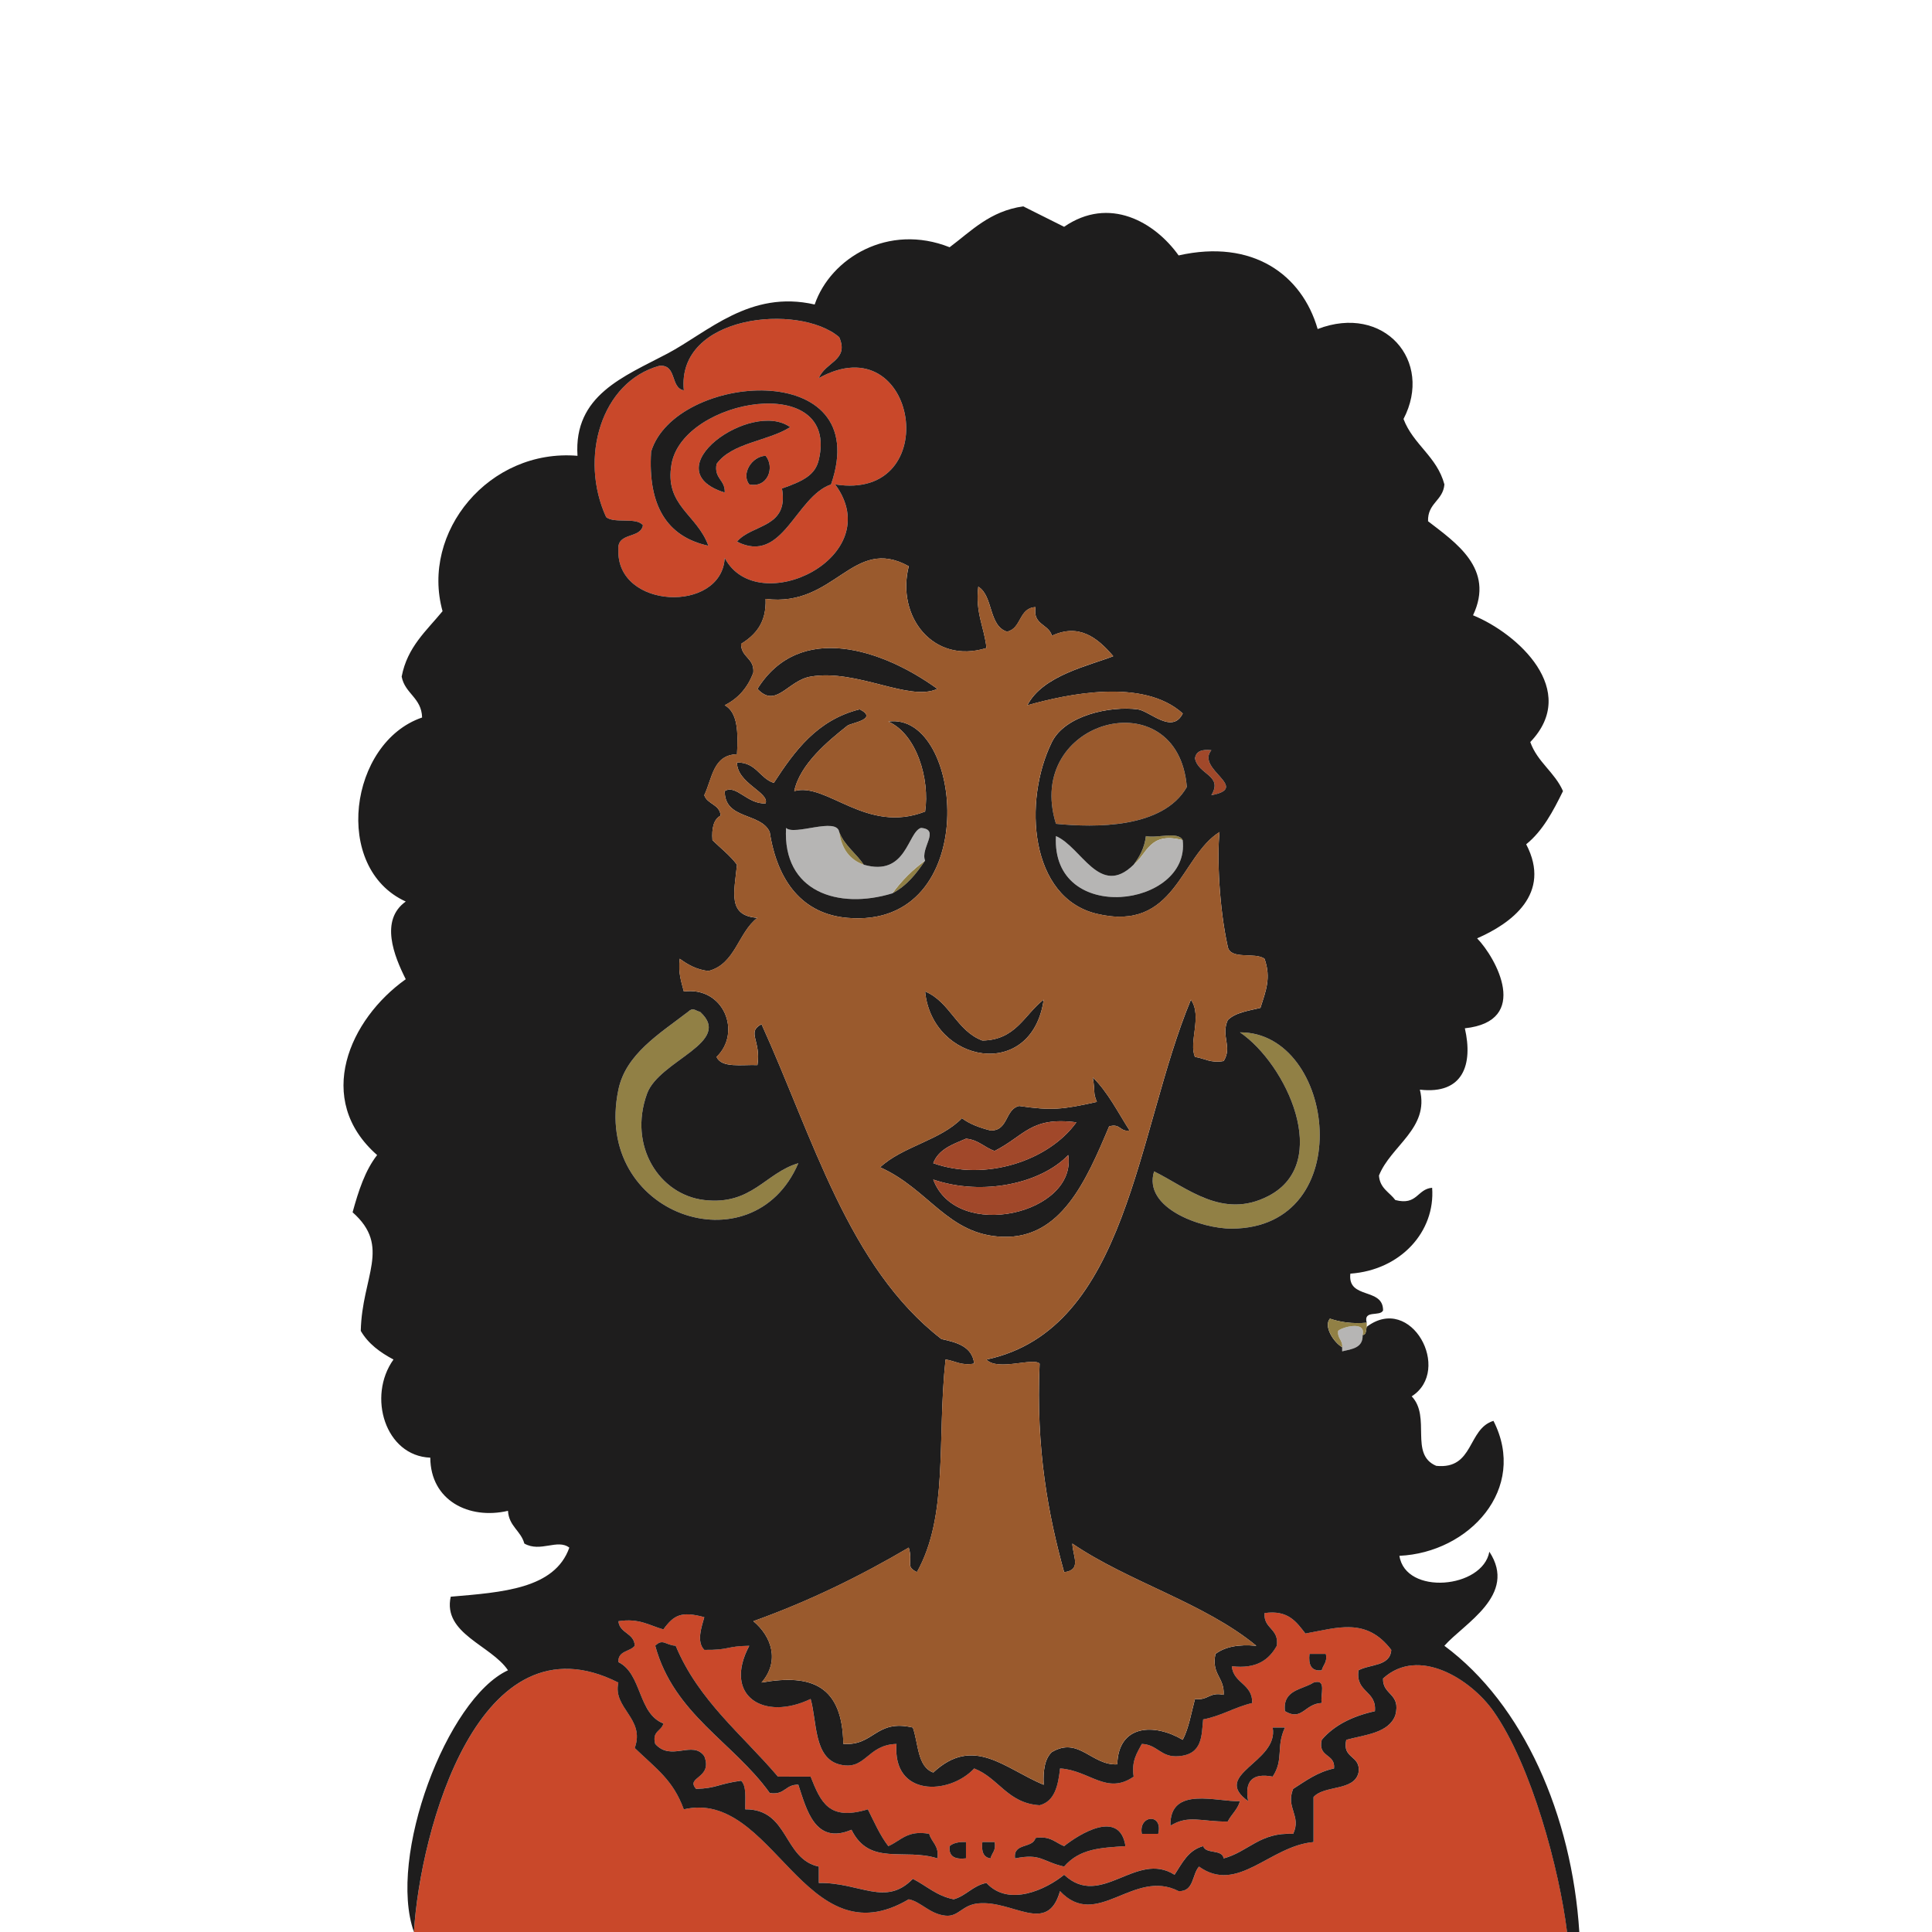 <?xml version="1.0" encoding="utf-8"?>
<!-- Generator: Adobe Illustrator 15.1.0, SVG Export Plug-In . SVG Version: 6.00 Build 0)  -->
<!DOCTYPE svg PUBLIC "-//W3C//DTD SVG 1.1//EN" "http://www.w3.org/Graphics/SVG/1.1/DTD/svg11.dtd">
<svg version="1.1" id="Ebene_1" xmlns="http://www.w3.org/2000/svg" xmlns:xlink="http://www.w3.org/1999/xlink" x="0px" y="0px"
	 width="113.39px" height="113.39px" viewBox="0 0 113.39 113.39" enable-background="new 0 0 113.39 113.39" xml:space="preserve">
<g>
	<path fill-rule="evenodd" clip-rule="evenodd" fill="#C9482A" d="M49.254,19.79c0.587,1.363-0.778,1.419-1.2,2.4
		c5.815-3.223,7.418,7.27,0.96,6.24c3.134,4.265-4.552,7.964-6.48,4.32c-0.195,3.262-6.375,3.006-6.24-0.48
		c-0.095-1.055,1.293-0.627,1.44-1.44c-0.38-0.5-1.679-0.081-2.16-0.48c-1.586-3.446-0.313-7.929,3.12-8.88
		c1.055-0.095,0.626,1.293,1.44,1.44C39.693,18.472,46.9,17.771,49.254,19.79z M48.774,28.43c2.587-7.475-9.155-6.571-10.56-1.92
		c-0.199,3.159,0.927,4.993,3.36,5.52c-0.66-1.85-2.598-2.352-2.16-4.8c0.691-3.869,9.871-5.42,8.64-0.24
		c-0.203,0.854-0.837,1.222-2.16,1.68c0.42,2.34-1.764,2.076-2.64,3.12C45.951,33.157,46.669,29.168,48.774,28.43z M42.535,28.91
		c0.039-0.759-0.638-0.802-0.48-1.68c0.902-1.257,2.996-1.324,4.32-2.16C44.105,23.427,38.256,27.567,42.535,28.91z M43.975,28.43
		c1.092,0.229,1.511-1.009,0.96-1.68C44.107,26.786,43.491,27.826,43.975,28.43z"/>
	<path fill-rule="evenodd" clip-rule="evenodd" fill="#1E1D1D" d="M43.254,31.79c0.876-1.044,3.061-0.78,2.64-3.12
		c1.323-0.458,1.957-0.826,2.16-1.68c1.231-5.18-7.949-3.628-8.64,0.24c-0.438,2.448,1.5,2.95,2.16,4.8
		c-2.433-0.527-3.559-2.361-3.36-5.52c1.405-4.651,13.147-5.555,10.56,1.92C46.669,29.168,45.951,33.157,43.254,31.79z"/>
	<path fill-rule="evenodd" clip-rule="evenodd" fill="#1E1D1D" d="M46.375,25.07c-1.324,0.836-3.417,0.903-4.32,2.16
		c-0.158,0.878,0.519,0.92,0.48,1.68C38.256,27.567,44.105,23.427,46.375,25.07z"/>
	<path fill-rule="evenodd" clip-rule="evenodd" fill="#1E1D1D" d="M44.935,26.75c0.551,0.671,0.132,1.909-0.96,1.68
		C43.491,27.826,44.107,26.786,44.935,26.75z"/>
	<path fill-rule="evenodd" clip-rule="evenodd" fill="#1E1D1D" d="M55.015,40.43c-1.652,0.771-4.72-1.183-7.44-0.72
		c-1.35,0.23-2.023,1.9-3.12,0.72C46.932,36.463,51.805,38.105,55.015,40.43z"/>
	<path fill-rule="evenodd" clip-rule="evenodd" fill="#9A5A2D" d="M69.654,46.19c-1.401,2.452-5.412,2.382-7.68,2.16
		C60.067,42.196,69.137,39.817,69.654,46.19z"/>
	<path fill-rule="evenodd" clip-rule="evenodd" fill="#A1482A" d="M71.095,44.03c-0.923,1.128,2.338,2.201,0,2.64
		c0.71-1.172-0.78-1.196-0.96-2.16C70.192,44.087,70.548,43.963,71.095,44.03z"/>
	<path fill-rule="evenodd" clip-rule="evenodd" fill="#1E1D1D" d="M54.294,58.189c1.468,0.612,1.847,2.313,3.36,2.88
		c1.974-0.025,2.468-1.53,3.6-2.399C60.563,63.486,54.708,62.408,54.294,58.189z"/>
	<path fill-rule="evenodd" clip-rule="evenodd" fill="#1E1D1D" d="M64.135,63.229c0.89,0.87,1.473,2.048,2.16,3.12
		c-0.579,0.099-0.522-0.438-1.2-0.24c-1.353,3.218-2.835,6.596-6.24,6.48c-3.237-0.109-4.308-2.785-7.2-4.08
		c1.326-1.234,3.542-1.578,4.8-2.88c0.458,0.342,1.042,0.558,1.68,0.72c1.064,0.025,0.833-1.246,1.68-1.439
		c1.909,0.278,2.536,0.211,4.561-0.24C64.135,64.084,64.295,64.158,64.135,63.229z M58.375,67.55
		c-0.601-0.199-0.943-0.657-1.681-0.72c-0.787,0.333-1.616,0.624-1.92,1.439c3.042,1.081,6.761-0.125,8.4-2.399
		C60.492,65.522,60.14,66.656,58.375,67.55z M54.774,69.229c1.373,3.676,8.459,2,7.92-1.439
		C61.094,69.465,57.663,70.212,54.774,69.229z"/>
	<path fill-rule="evenodd" clip-rule="evenodd" fill="#A1482A" d="M63.175,65.87c-1.64,2.274-5.359,3.48-8.4,2.399
		c0.304-0.815,1.133-1.106,1.92-1.439c0.738,0.063,1.08,0.521,1.681,0.72C60.14,66.656,60.492,65.522,63.175,65.87z"/>
	<path fill-rule="evenodd" clip-rule="evenodd" fill="#A1482A" d="M62.694,67.79c0.539,3.439-6.547,5.115-7.92,1.439
		C57.663,70.212,61.094,69.465,62.694,67.79z"/>
	<path fill-rule="evenodd" clip-rule="evenodd" fill="#C9482A" d="M41.334,94.91c-0.153,0.549-0.476,1.447,0,1.92
		c1.503,0.017,1.259-0.222,2.64-0.24c-1.562,2.943,0.85,4.442,3.6,3.12c0.376,1.301,0.173,3.444,1.68,3.84
		c1.563,0.409,1.606-1.153,3.36-1.2c-0.245,3.103,3.081,3.021,4.56,1.44c1.441,0.56,1.957,2.043,3.84,2.159
		c0.887-0.232,1.087-1.152,1.2-2.159c1.719,0.1,2.737,1.582,4.319,0.479c-0.139-0.939,0.207-1.394,0.48-1.92
		c0.926,0.034,1.109,0.811,2.16,0.72c1.431-0.107,1.341-1.243,1.439-2.159c1.078-0.203,1.844-0.717,2.88-0.961
		c0.023-1.143-1.102-1.138-1.199-2.159c1.45,0.171,2.182-0.379,2.64-1.2c0.147-1.028-0.781-0.979-0.72-1.92
		c1.396-0.197,1.873,0.526,2.399,1.2c1.877-0.331,3.572-0.971,5.04,0.96c-0.059,0.981-1.249,0.83-1.92,1.199
		c-0.194,1.314,1.07,1.17,0.96,2.4c-1.31,0.291-2.385,0.815-3.12,1.68c-0.252,1.053,0.812,0.789,0.721,1.681
		c-0.985,0.215-1.666,0.733-2.4,1.199c-0.452,1.125,0.504,1.567,0,2.641c-1.948-0.108-2.629,1.052-4.08,1.439
		c-0.078-0.562-1.047-0.232-1.2-0.72c-0.885,0.235-1.234,1.005-1.68,1.68c-2.261-1.438-4.315,2.038-6.48,0
		c-1.05,0.856-3.25,1.908-4.56,0.48c-0.802,0.158-1.174,0.746-1.92,0.96c-1.005-0.195-1.603-0.798-2.4-1.2
		c-1.613,1.654-3.077,0.205-5.52,0.24c0-0.32,0-0.64,0-0.96c-2.111-0.449-1.736-3.384-4.32-3.36c-0.002-0.638,0.091-1.37-0.24-1.68
		c-1.357,0.188-1.439,0.448-2.64,0.479c-0.647-0.717,0.997-0.6,0.48-1.92c-0.685-0.96-1.944,0.34-2.88-0.72
		c-0.206-0.766,0.378-0.742,0.48-1.2c-1.505-0.574-1.249-2.911-2.64-3.6c-0.037-0.678,0.679-0.602,0.96-0.96
		c-0.034-0.766-0.887-0.713-0.96-1.44c1.232-0.192,1.823,0.258,2.64,0.48C39.547,94.792,39.975,94.545,41.334,94.91z M45.655,104.27
		c-2.094-2.466-4.66-4.46-6-7.68c-0.597-0.026-0.743-0.45-1.2,0c1.097,4.023,4.581,5.659,6.72,8.64
		c0.877,0.158,0.92-0.52,1.68-0.479c0.486,1.461,0.983,3.55,3.12,2.64c1.062,2.155,3.102,1.056,5.04,1.68
		c0.115-0.755-0.342-0.938-0.48-1.439c-1.28-0.24-1.67,0.409-2.4,0.72c-0.488-0.632-0.825-1.415-1.2-2.16
		c-2.292,0.692-2.757-0.411-3.36-1.92C46.935,104.27,46.294,104.27,45.655,104.27z M77.574,98.029
		c0.076-0.324,0.342-0.458,0.24-0.96c-0.32,0-0.64,0-0.96,0C76.787,97.697,76.942,98.102,77.574,98.029z M75.414,100.43
		c1.01,0.608,1.15-0.441,2.16-0.48c-0.106-0.453,0.327-1.446-0.479-1.199C76.408,99.184,75.271,99.166,75.414,100.43z
		 M73.255,105.71c-0.225-1.185,0.256-1.664,1.439-1.44c0.672-1.021,0.178-1.729,0.72-2.88c-0.239,0-0.479,0-0.72,0
		C75.068,103.436,71.037,104.129,73.255,105.71z M68.694,107.149c1.083-0.65,1.773-0.233,3.36-0.24
		c0.216-0.424,0.579-0.7,0.72-1.199C71.468,105.777,68.633,104.775,68.694,107.149z M67.015,107.63c0.32,0,0.64,0,0.96,0
		C68.286,106.399,66.8,106.513,67.015,107.63z M62.454,108.35c-0.519-0.201-0.818-0.621-1.68-0.479
		c-0.164,0.636-1.331,0.269-1.2,1.199c1.547-0.311,1.574,0.188,2.88,0.48c0.928-1.073,2.166-1.099,3.601-1.2
		C65.713,106.125,63.283,107.688,62.454,108.35z M55.734,108.35c-0.072,0.633,0.333,0.788,0.96,0.72c0-0.319,0-0.64,0-0.96
		C56.276,108.092,55.948,108.163,55.734,108.35z M58.135,109.069c0.075-0.324,0.342-0.458,0.24-0.96c-0.24,0-0.48,0-0.72,0
		C57.587,108.656,57.712,109.012,58.135,109.069z"/>
	<path fill-rule="evenodd" clip-rule="evenodd" fill="#1E1D1D" d="M47.575,104.27c0.603,1.509,1.068,2.612,3.36,1.92
		c0.375,0.745,0.712,1.528,1.2,2.16c0.729-0.311,1.12-0.96,2.4-0.72c0.138,0.502,0.595,0.685,0.48,1.439
		c-1.938-0.624-3.978,0.476-5.04-1.68c-2.137,0.91-2.634-1.179-3.12-2.64c-0.759-0.04-0.802,0.638-1.68,0.479
		c-2.139-2.98-5.624-4.616-6.72-8.64c0.457-0.45,0.603-0.026,1.2,0c1.34,3.22,3.906,5.214,6,7.68
		C46.294,104.27,46.935,104.27,47.575,104.27z"/>
	<path fill-rule="evenodd" clip-rule="evenodd" fill="#1E1D1D" d="M76.854,97.069c0.32,0,0.64,0,0.96,0
		c0.102,0.502-0.164,0.636-0.24,0.96C76.942,98.102,76.787,97.697,76.854,97.069z"/>
	<path fill-rule="evenodd" clip-rule="evenodd" fill="#C9482A" d="M91.975,113.39c-22.561,0-45.12,0-67.68,0
		c0.361-5.957,3.816-18.774,12-14.64c-0.352,1.509,1.592,2.105,0.96,3.84c1.302,1.25,2.254,1.886,2.88,3.6
		c5.267-1.227,7.083,8.904,13.2,5.28c0.699,0.123,1.225,0.865,2.16,0.96c0.773,0.078,0.965-0.627,1.92-0.72
		c2.045-0.199,4.072,1.886,4.8-0.721c2.176,2.32,4.315-1.354,6.96,0c0.917,0.038,0.779-0.979,1.2-1.439
		c2.273,1.627,4.147-1.213,6.72-1.44c0-0.88,0-1.76,0-2.64c0.639-0.722,2.39-0.33,2.64-1.44c0.154-1.033-0.982-0.777-0.72-1.92
		c1.133-0.307,2.484-0.396,2.88-1.439c0.345-1.305-0.754-1.167-0.72-2.16c2.095-1.913,5.173,0.061,6.479,1.92
		C89.896,103.619,91.523,109.731,91.975,113.39z"/>
	<path fill-rule="evenodd" clip-rule="evenodd" fill="#1E1D1D" d="M77.095,98.75c0.807-0.247,0.373,0.746,0.479,1.199
		c-1.01,0.039-1.15,1.089-2.16,0.48C75.271,99.166,76.408,99.184,77.095,98.75z"/>
	<path fill-rule="evenodd" clip-rule="evenodd" fill="#1E1D1D" d="M74.694,101.39c0.24,0,0.48,0,0.72,0
		c-0.542,1.15-0.048,1.859-0.72,2.88c-1.184-0.224-1.664,0.256-1.439,1.44C71.037,104.129,75.068,103.436,74.694,101.39z"/>
	<path fill-rule="evenodd" clip-rule="evenodd" fill="#1E1D1D" d="M72.774,105.71c-0.141,0.499-0.504,0.775-0.72,1.199
		c-1.587,0.007-2.277-0.41-3.36,0.24C68.633,104.775,71.468,105.777,72.774,105.71z"/>
	<path fill-rule="evenodd" clip-rule="evenodd" fill="#1E1D1D" d="M67.975,107.63c-0.32,0-0.64,0-0.96,0
		C66.8,106.513,68.286,106.399,67.975,107.63z"/>
	<path fill-rule="evenodd" clip-rule="evenodd" fill="#1E1D1D" d="M66.055,108.35c-1.435,0.102-2.673,0.127-3.601,1.2
		c-1.306-0.293-1.333-0.791-2.88-0.48c-0.131-0.931,1.036-0.563,1.2-1.199c0.861-0.142,1.161,0.278,1.68,0.479
		C63.283,107.688,65.713,106.125,66.055,108.35z"/>
	<path fill-rule="evenodd" clip-rule="evenodd" fill="#1E1D1D" d="M56.694,108.109c0,0.32,0,0.641,0,0.96
		c-0.627,0.068-1.032-0.087-0.96-0.72C55.948,108.163,56.276,108.092,56.694,108.109z"/>
	<path fill-rule="evenodd" clip-rule="evenodd" fill="#1E1D1D" d="M57.655,108.109c0.24,0,0.48,0,0.72,0
		c0.102,0.502-0.165,0.636-0.24,0.96C57.712,109.012,57.587,108.656,57.655,108.109z"/>
	<path fill-rule="evenodd" clip-rule="evenodd" fill="#B6B5B4" d="M79.975,78.35c0.034,0.755-0.615,0.824-1.2,0.96
		c0-0.08,0-0.16,0-0.24c0.03-0.43-0.294-0.506-0.24-0.96C78.709,77.913,80.195,77.466,79.975,78.35z"/>
	<path fill-rule="evenodd" clip-rule="evenodd" fill="#918045" d="M52.375,52.43c0.539-0.741,1.179-1.381,1.92-1.92
		C53.782,51.277,53.215,51.991,52.375,52.43z"/>
	<path fill-rule="evenodd" clip-rule="evenodd" fill="#B6B5B4" d="M50.694,50.75c2.52,0.727,2.569-1.914,3.36-2.16
		c1.161,0.095-0.056,1.176,0.24,1.92c-0.741,0.539-1.381,1.179-1.92,1.92c-3.177,0.971-6.449-0.088-6.24-3.84
		c0.476,0.48,2.97-0.659,3.12,0.24C49.395,49.809,49.865,50.459,50.694,50.75z"/>
	<path fill-rule="evenodd" clip-rule="evenodd" fill="#918045" d="M49.254,48.83c0.315,0.806,0.994,1.246,1.44,1.92
		C49.865,50.459,49.395,49.809,49.254,48.83z"/>
	<path fill-rule="evenodd" clip-rule="evenodd" fill="#918045" d="M69.414,49.31c-1.958-0.519-2.077,0.803-2.88,1.44
		c0.338-0.462,0.635-0.966,0.721-1.68C67.906,49.218,69.159,48.765,69.414,49.31z"/>
	<path fill-rule="evenodd" clip-rule="evenodd" fill="#B6B5B4" d="M69.414,49.31c0.468,3.95-7.727,5.023-7.439-0.24
		c1.513,0.652,2.563,3.636,4.56,1.68C67.337,50.112,67.456,48.791,69.414,49.31z"/>
	<path fill-rule="evenodd" clip-rule="evenodd" fill="#918045" d="M46.854,68.27c-2.674,6.242-12.101,3.047-10.56-4.319
		c0.434-2.074,2.373-3.252,4.08-4.561c0.315-0.288,0.377-0.094,0.72,0c1.966,1.798-2.407,2.833-3.12,4.8
		c-1.114,3.075,0.73,5.937,3.36,6.24C44.126,70.752,44.914,68.836,46.854,68.27z"/>
	<path fill-rule="evenodd" clip-rule="evenodd" fill="#918045" d="M67.734,68.75c1.94,0.951,4.021,2.845,6.72,1.439
		c3.744-1.948,1.047-7.74-1.68-9.6c5.626-0.024,6.999,11.484-0.479,11.52C70.517,72.118,67.063,70.909,67.734,68.75z"/>
	<path fill-rule="evenodd" clip-rule="evenodd" fill="#1E1D1D" d="M50.455,41.63c1.14,0.581-0.522,0.802-0.72,0.96
		c-1.093,0.87-2.786,2.245-3.12,3.84c1.901-0.545,4.23,2.547,7.68,1.2c0.285-1.9-0.497-4.554-2.16-5.28
		c4.431-0.627,5.579,12.206-2.4,11.52c-2.632-0.226-4.107-2.132-4.56-5.04c-0.524-1.156-2.651-0.708-2.64-2.4
		c0.657-0.422,1.339,0.79,2.4,0.72c0.231-0.64-1.688-1.185-1.68-2.4c1.134-0.014,1.318,0.922,2.16,1.2
		C46.644,44.06,47.959,42.255,50.455,41.63z M49.254,48.83c-0.15-0.899-2.644,0.241-3.12-0.24c-0.209,3.751,3.063,4.811,6.24,3.84
		c0.841-0.439,1.407-1.153,1.92-1.92c-0.295-0.744,0.921-1.825-0.24-1.92c-0.792,0.246-0.841,2.887-3.36,2.16
		C50.249,50.076,49.569,49.635,49.254,48.83z"/>
	<path fill-rule="evenodd" clip-rule="evenodd" fill="#1E1D1D" d="M24.294,113.39c-1.563-4.397,1.928-13.699,5.52-15.36
		c-0.989-1.476-3.844-2.146-3.36-4.319c3.022-0.259,6.105-0.455,6.96-2.88c-0.698-0.535-1.693,0.299-2.64-0.24
		c-0.206-0.755-0.907-1.013-0.96-1.92c-2.3,0.534-4.547-0.613-4.56-3.12c-2.645-0.102-3.708-3.594-2.16-5.76
		c-0.783-0.417-1.479-0.922-1.92-1.681c0.068-3.204,1.804-4.944-0.48-6.96c0.345-1.255,0.737-2.462,1.44-3.359
		c-3.722-3.269-1.62-7.977,1.68-10.32c-0.691-1.372-1.529-3.467,0-4.56c-4.321-1.966-3.321-9.339,0.96-10.8
		c-0.032-1.167-1.008-1.392-1.2-2.4c0.332-1.748,1.464-2.696,2.4-3.84c-1.294-4.638,2.73-9.553,7.92-9.12
		c-0.232-3.558,2.723-4.648,5.28-6c2.374-1.256,4.842-3.752,8.64-2.88c0.937-2.732,4.33-4.788,7.92-3.36
		c1.281-0.958,2.36-2.12,4.32-2.4c0.802,0.398,1.598,0.802,2.399,1.2c2.651-1.824,5.319-0.284,6.721,1.68
		c4.341-0.978,7.238,1.124,8.16,4.32c3.892-1.496,6.815,1.871,5.039,5.28c0.572,1.508,1.963,2.198,2.4,3.84
		c-0.08,0.96-0.993,1.087-0.96,2.16c1.599,1.239,3.938,2.784,2.64,5.52c2.628,1.076,6.273,4.402,3.36,7.44
		c0.42,1.18,1.434,1.767,1.92,2.88c-0.581,1.179-1.186,2.334-2.16,3.12c1.524,2.917-0.902,4.659-2.88,5.52
		c1.11,1.145,3.165,4.864-0.72,5.28c0.483,2.103-0.084,3.898-2.64,3.601c0.572,2.268-1.705,3.289-2.4,5.04
		c0.048,0.751,0.619,0.98,0.96,1.439c1.297,0.337,1.271-0.648,2.16-0.72c0.194,2.572-1.847,4.831-4.8,5.04
		c-0.177,1.536,1.932,0.788,1.92,2.16c-0.178,0.383-1.175-0.056-0.96,0.72c-0.875,0.074-1.563-0.038-2.16-0.24
		c-0.384,0.454,0.215,1.382,0.72,1.68c0,0.08,0,0.16,0,0.24c0.585-0.136,1.234-0.205,1.2-0.96c0.233-0.007,0.187-0.294,0.24-0.479
		c2.614-1.98,5.039,2.549,2.64,4.08c1.155,1.21-0.156,3.406,1.44,4.079c2.227,0.228,1.825-2.174,3.359-2.64
		c2.039,3.998-1.443,7.739-5.52,7.92c0.357,2.337,4.887,1.929,5.279-0.24c1.673,2.548-1.493,4.213-2.64,5.521
		c4.643,3.438,7.483,9.957,7.92,16.8c-0.24,0-0.479,0-0.72,0c-0.451-3.658-2.078-9.771-4.32-12.96
		c-1.307-1.859-4.385-3.833-6.479-1.92c-0.034,0.993,1.064,0.855,0.72,2.16c-0.396,1.044-1.747,1.133-2.88,1.439
		c-0.263,1.143,0.874,0.887,0.72,1.92c-0.25,1.11-2.001,0.719-2.64,1.44c0,0.88,0,1.76,0,2.64c-2.572,0.228-4.446,3.067-6.72,1.44
		c-0.421,0.46-0.283,1.478-1.2,1.439c-2.645-1.354-4.784,2.32-6.96,0c-0.729,2.606-2.755,0.521-4.8,0.721
		c-0.955,0.093-1.146,0.798-1.92,0.72c-0.935-0.095-1.461-0.837-2.16-0.96c-6.117,3.624-7.933-6.507-13.2-5.28
		c-0.626-1.714-1.578-2.35-2.88-3.6c0.632-1.734-1.312-2.331-0.96-3.84C28.111,94.615,24.655,107.433,24.294,113.39z M40.135,22.91
		c-0.813-0.146-0.385-1.535-1.44-1.44c-3.433,0.951-4.706,5.434-3.12,8.88c0.481,0.399,1.78-0.02,2.16,0.48
		c-0.146,0.813-1.535,0.385-1.44,1.44c-0.135,3.486,6.045,3.742,6.24,0.48c1.928,3.644,9.614-0.056,6.48-4.32
		c6.458,1.03,4.855-9.463-0.96-6.24c0.421-0.98,1.787-1.037,1.2-2.4C46.9,17.771,39.693,18.472,40.135,22.91z M44.935,35.15
		c0.055,1.415-0.604,2.116-1.44,2.64c-0.001,0.8,0.781,0.819,0.72,1.68c-0.323,0.876-0.878,1.521-1.68,1.92
		c0.773,0.427,0.792,1.608,0.72,2.88c-1.412,0.028-1.451,1.429-1.92,2.4c0.177,0.543,0.915,0.525,0.96,1.2
		c-0.419,0.221-0.529,0.75-0.48,1.44c0.485,0.475,1.03,0.89,1.44,1.44c-0.166,1.654-0.563,2.992,1.2,3.12
		c-1.14,0.86-1.286,2.714-2.88,3.12c-0.714-0.085-1.218-0.382-1.68-0.72c-0.105,0.825,0.095,1.345,0.24,1.92
		c2.358-0.3,3.406,2.413,1.92,3.84c0.292,0.668,1.474,0.446,2.4,0.48c0.228-1.438-0.659-1.929,0.24-2.4
		c3.022,6.658,5.097,14.263,10.56,18.48c0.919,0.201,1.801,0.439,1.92,1.439c-0.779,0.14-1.116-0.163-1.68-0.239
		c-0.51,4.718,0.182,9.153-1.68,12.479c-0.709-0.347-0.207-0.536-0.48-1.439c-2.821,1.658-5.821,3.139-9.12,4.319
		c1.071,0.889,1.566,2.345,0.48,3.601c2.975-0.53,4.744,0.208,4.8,3.6c1.814,0.135,1.89-1.47,4.08-0.96
		c0.334,0.946,0.259,2.301,1.2,2.64c2.366-2.205,4.195-0.229,6.48,0.721c-0.04-0.84,0.063-1.537,0.479-1.92
		c1.582-0.939,2.337,0.803,3.84,0.72c0.061-2.355,2.189-2.419,3.84-1.44c0.359-0.681,0.501-1.579,0.721-2.399
		c0.757,0.117,0.848-0.433,1.68-0.24c0.067-1.027-0.733-1.187-0.479-2.4c0.545-0.414,1.341-0.579,2.399-0.479
		c-3.071-2.529-7.467-3.733-10.8-6c0.039,0.784,0.556,1.552-0.48,1.68c-0.919-3.311-1.667-7.195-1.439-12.24
		c-0.368-0.381-2.468,0.461-3.12-0.239c8.335-1.772,8.794-13.426,12-21.12c0.679,0.971-0.149,2.506,0.24,3.359
		c0.563,0.077,0.9,0.38,1.68,0.24c0.532-0.842-0.179-1.444,0.24-2.399c0.434-0.446,1.212-0.549,1.92-0.721
		c0.315-0.993,0.636-1.756,0.24-2.88c-0.545-0.415-2.013,0.093-2.16-0.72c-0.504-2.277-0.636-5.271-0.48-6.72
		c-2.307,1.429-2.591,5.892-7.199,4.8c-3.948-0.936-4.347-6.62-2.641-10.08c0.776-1.574,3.438-2.132,5.04-1.92
		c0.7,0.093,2.027,1.49,2.64,0.24c-2.323-2.094-6.772-1.139-9.119-0.48c0.894-1.761,3.662-2.331,5.04-2.88
		c-0.958-1.133-2.046-1.927-3.601-1.2c-0.183-0.697-1.138-0.623-0.96-1.68c-0.994,0.046-0.813,1.268-1.68,1.44
		c-1.087-0.353-0.791-2.089-1.68-2.64c-0.187,1.547,0.354,2.366,0.48,3.6c-3.124,0.979-5.311-1.862-4.56-4.8
		C50.03,31.402,49.023,35.67,44.935,35.15z M61.975,48.35c2.268,0.223,6.278,0.292,7.68-2.16
		C69.137,39.817,60.067,42.196,61.975,48.35z M70.135,44.51c0.18,0.964,1.67,0.988,0.96,2.16c2.338-0.439-0.923-1.512,0-2.64
		C70.548,43.963,70.192,44.087,70.135,44.51z M66.534,50.75c-1.996,1.956-3.047-1.028-4.56-1.68c-0.287,5.263,7.907,4.19,7.439,0.24
		c-0.255-0.544-1.508-0.091-2.159-0.24C67.169,49.784,66.872,50.288,66.534,50.75z M41.334,70.43c-2.63-0.304-4.474-3.165-3.36-6.24
		c0.713-1.967,5.086-3.002,3.12-4.8c-0.343-0.094-0.405-0.288-0.72,0c-1.708,1.309-3.646,2.486-4.08,4.561
		c-1.541,7.366,7.886,10.562,10.56,4.319C44.914,68.836,44.126,70.752,41.334,70.43z M72.295,72.109
		c7.479-0.035,6.105-11.544,0.479-11.52c2.727,1.859,5.424,7.651,1.68,9.6c-2.699,1.405-4.779-0.488-6.72-1.439
		C67.063,70.909,70.517,72.118,72.295,72.109z M38.935,95.63c-0.817-0.223-1.408-0.673-2.64-0.48c0.073,0.728,0.926,0.675,0.96,1.44
		c-0.281,0.358-0.997,0.282-0.96,0.96c1.392,0.688,1.135,3.025,2.64,3.6c-0.102,0.458-0.686,0.435-0.48,1.2
		c0.936,1.06,2.195-0.24,2.88,0.72c0.517,1.32-1.127,1.203-0.48,1.92c1.201-0.031,1.283-0.292,2.64-0.479
		c0.331,0.31,0.237,1.042,0.24,1.68c2.584-0.023,2.209,2.911,4.32,3.36c0,0.32,0,0.64,0,0.96c2.443-0.035,3.907,1.414,5.52-0.24
		c0.797,0.402,1.395,1.005,2.4,1.2c0.746-0.214,1.118-0.802,1.92-0.96c1.31,1.428,3.51,0.376,4.56-0.48
		c2.165,2.038,4.22-1.438,6.48,0c0.445-0.675,0.795-1.444,1.68-1.68c0.153,0.487,1.122,0.158,1.2,0.72
		c1.451-0.388,2.132-1.548,4.08-1.439c0.504-1.073-0.452-1.516,0-2.641c0.734-0.466,1.415-0.984,2.4-1.199
		c0.091-0.892-0.973-0.628-0.721-1.681c0.735-0.864,1.811-1.389,3.12-1.68c0.11-1.23-1.154-1.086-0.96-2.4
		c0.671-0.369,1.861-0.218,1.92-1.199c-1.468-1.931-3.163-1.291-5.04-0.96c-0.526-0.674-1.003-1.397-2.399-1.2
		c-0.062,0.941,0.867,0.892,0.72,1.92c-0.458,0.821-1.189,1.371-2.64,1.2c0.098,1.021,1.223,1.017,1.199,2.159
		c-1.036,0.244-1.802,0.758-2.88,0.961c-0.099,0.916-0.009,2.052-1.439,2.159c-1.051,0.091-1.234-0.686-2.16-0.72
		c-0.273,0.526-0.619,0.98-0.48,1.92c-1.582,1.103-2.601-0.38-4.319-0.479c-0.113,1.007-0.313,1.927-1.2,2.159
		c-1.884-0.116-2.399-1.6-3.84-2.159c-1.479,1.58-4.805,1.662-4.56-1.44c-1.754,0.047-1.797,1.609-3.36,1.2
		c-1.506-0.396-1.303-2.539-1.68-3.84c-2.75,1.322-5.162-0.177-3.6-3.12c-1.381,0.019-1.137,0.257-2.64,0.24
		c-0.476-0.473-0.153-1.371,0-1.92C39.975,94.545,39.547,94.792,38.935,95.63z"/>
	<path fill-rule="evenodd" clip-rule="evenodd" fill="#918045" d="M79.975,78.35c0.221-0.884-1.266-0.437-1.44-0.24
		c-0.054,0.454,0.271,0.53,0.24,0.96c-0.505-0.298-1.104-1.226-0.72-1.68c0.598,0.202,1.285,0.314,2.16,0.24c0,0.08,0,0.16,0,0.24
		C80.161,78.056,80.208,78.343,79.975,78.35z"/>
	<path fill-rule="evenodd" clip-rule="evenodd" fill="#9A5A2D" d="M53.334,33.23c-0.751,2.938,1.437,5.779,4.56,4.8
		c-0.125-1.234-0.667-2.053-0.48-3.6c0.889,0.551,0.593,2.287,1.68,2.64c0.867-0.172,0.686-1.394,1.68-1.44
		c-0.178,1.058,0.777,0.983,0.96,1.68c1.555-0.728,2.643,0.067,3.601,1.2c-1.378,0.549-4.146,1.119-5.04,2.88
		c2.347-0.659,6.796-1.614,9.119,0.48c-0.612,1.25-1.939-0.147-2.64-0.24c-1.603-0.212-4.264,0.346-5.04,1.92
		c-1.706,3.46-1.308,9.145,2.641,10.08c4.608,1.092,4.893-3.371,7.199-4.8c-0.155,1.45-0.023,4.443,0.48,6.72
		c0.147,0.813,1.615,0.305,2.16,0.72c0.396,1.124,0.075,1.887-0.24,2.88c-0.708,0.172-1.486,0.274-1.92,0.721
		c-0.419,0.955,0.292,1.558-0.24,2.399c-0.779,0.14-1.116-0.163-1.68-0.24c-0.39-0.854,0.438-2.389-0.24-3.359
		c-3.206,7.694-3.665,19.348-12,21.12c0.652,0.7,2.752-0.142,3.12,0.239c-0.228,5.045,0.521,8.93,1.439,12.24
		c1.036-0.128,0.52-0.896,0.48-1.68c3.333,2.267,7.729,3.471,10.8,6c-1.059-0.1-1.854,0.065-2.399,0.479
		c-0.254,1.214,0.547,1.373,0.479,2.4c-0.832-0.192-0.923,0.357-1.68,0.24c-0.22,0.82-0.361,1.719-0.721,2.399
		c-1.65-0.979-3.779-0.915-3.84,1.44c-1.503,0.083-2.258-1.659-3.84-0.72c-0.416,0.383-0.52,1.08-0.479,1.92
		c-2.285-0.95-4.114-2.926-6.48-0.721c-0.941-0.339-0.866-1.693-1.2-2.64c-2.19-0.51-2.266,1.095-4.08,0.96
		c-0.056-3.392-1.825-4.13-4.8-3.6c1.085-1.256,0.59-2.712-0.48-3.601c3.299-1.181,6.299-2.661,9.12-4.319
		c0.273,0.903-0.229,1.093,0.48,1.439c1.862-3.326,1.17-7.762,1.68-12.479c0.563,0.076,0.901,0.379,1.68,0.239
		c-0.119-1-1.001-1.238-1.92-1.439c-5.462-4.218-7.538-11.822-10.56-18.48c-0.899,0.472-0.012,0.962-0.24,2.4
		c-0.926-0.034-2.107,0.188-2.4-0.48c1.486-1.427,0.438-4.14-1.92-3.84c-0.146-0.575-0.345-1.095-0.24-1.92
		c0.462,0.338,0.966,0.635,1.68,0.72c1.594-0.406,1.74-2.26,2.88-3.12c-1.763-0.128-1.366-1.466-1.2-3.12
		c-0.41-0.55-0.955-0.965-1.44-1.44c-0.049-0.689,0.061-1.219,0.48-1.44c-0.045-0.675-0.783-0.657-0.96-1.2
		c0.469-0.971,0.508-2.372,1.92-2.4c0.072-1.272,0.053-2.453-0.72-2.88c0.801-0.398,1.356-1.043,1.68-1.92
		c0.061-0.861-0.721-0.879-0.72-1.68c0.836-0.524,1.495-1.226,1.44-2.64C49.023,35.67,50.03,31.402,53.334,33.23z M44.455,40.43
		c1.097,1.181,1.771-0.49,3.12-0.72c2.72-0.463,5.788,1.491,7.44,0.72C51.805,38.105,46.932,36.463,44.455,40.43z M45.415,45.95
		c-0.842-0.278-1.026-1.213-2.16-1.2c-0.008,1.215,1.912,1.76,1.68,2.4c-1.061,0.07-1.743-1.143-2.4-0.72
		c-0.011,1.691,2.116,1.244,2.64,2.4c0.453,2.908,1.927,4.814,4.56,5.04c7.979,0.686,6.832-12.147,2.4-11.52
		c1.663,0.726,2.445,3.38,2.16,5.28c-3.45,1.347-5.779-1.745-7.68-1.2c0.334-1.595,2.026-2.97,3.12-3.84
		c0.198-0.158,1.86-0.379,0.72-0.96C47.959,42.255,46.644,44.06,45.415,45.95z M61.255,58.67c-1.132,0.869-1.626,2.374-3.6,2.399
		c-1.514-0.566-1.893-2.268-3.36-2.88C54.708,62.408,60.563,63.486,61.255,58.67z M64.375,64.67
		c-2.024,0.451-2.651,0.519-4.561,0.24c-0.847,0.193-0.615,1.465-1.68,1.439c-0.638-0.162-1.222-0.378-1.68-0.72
		c-1.258,1.302-3.474,1.646-4.8,2.88c2.892,1.295,3.963,3.971,7.2,4.08c3.405,0.115,4.888-3.263,6.24-6.48
		c0.678-0.198,0.621,0.339,1.2,0.24c-0.688-1.072-1.271-2.25-2.16-3.12C64.295,64.158,64.135,64.084,64.375,64.67z"/>
</g>
</svg>
